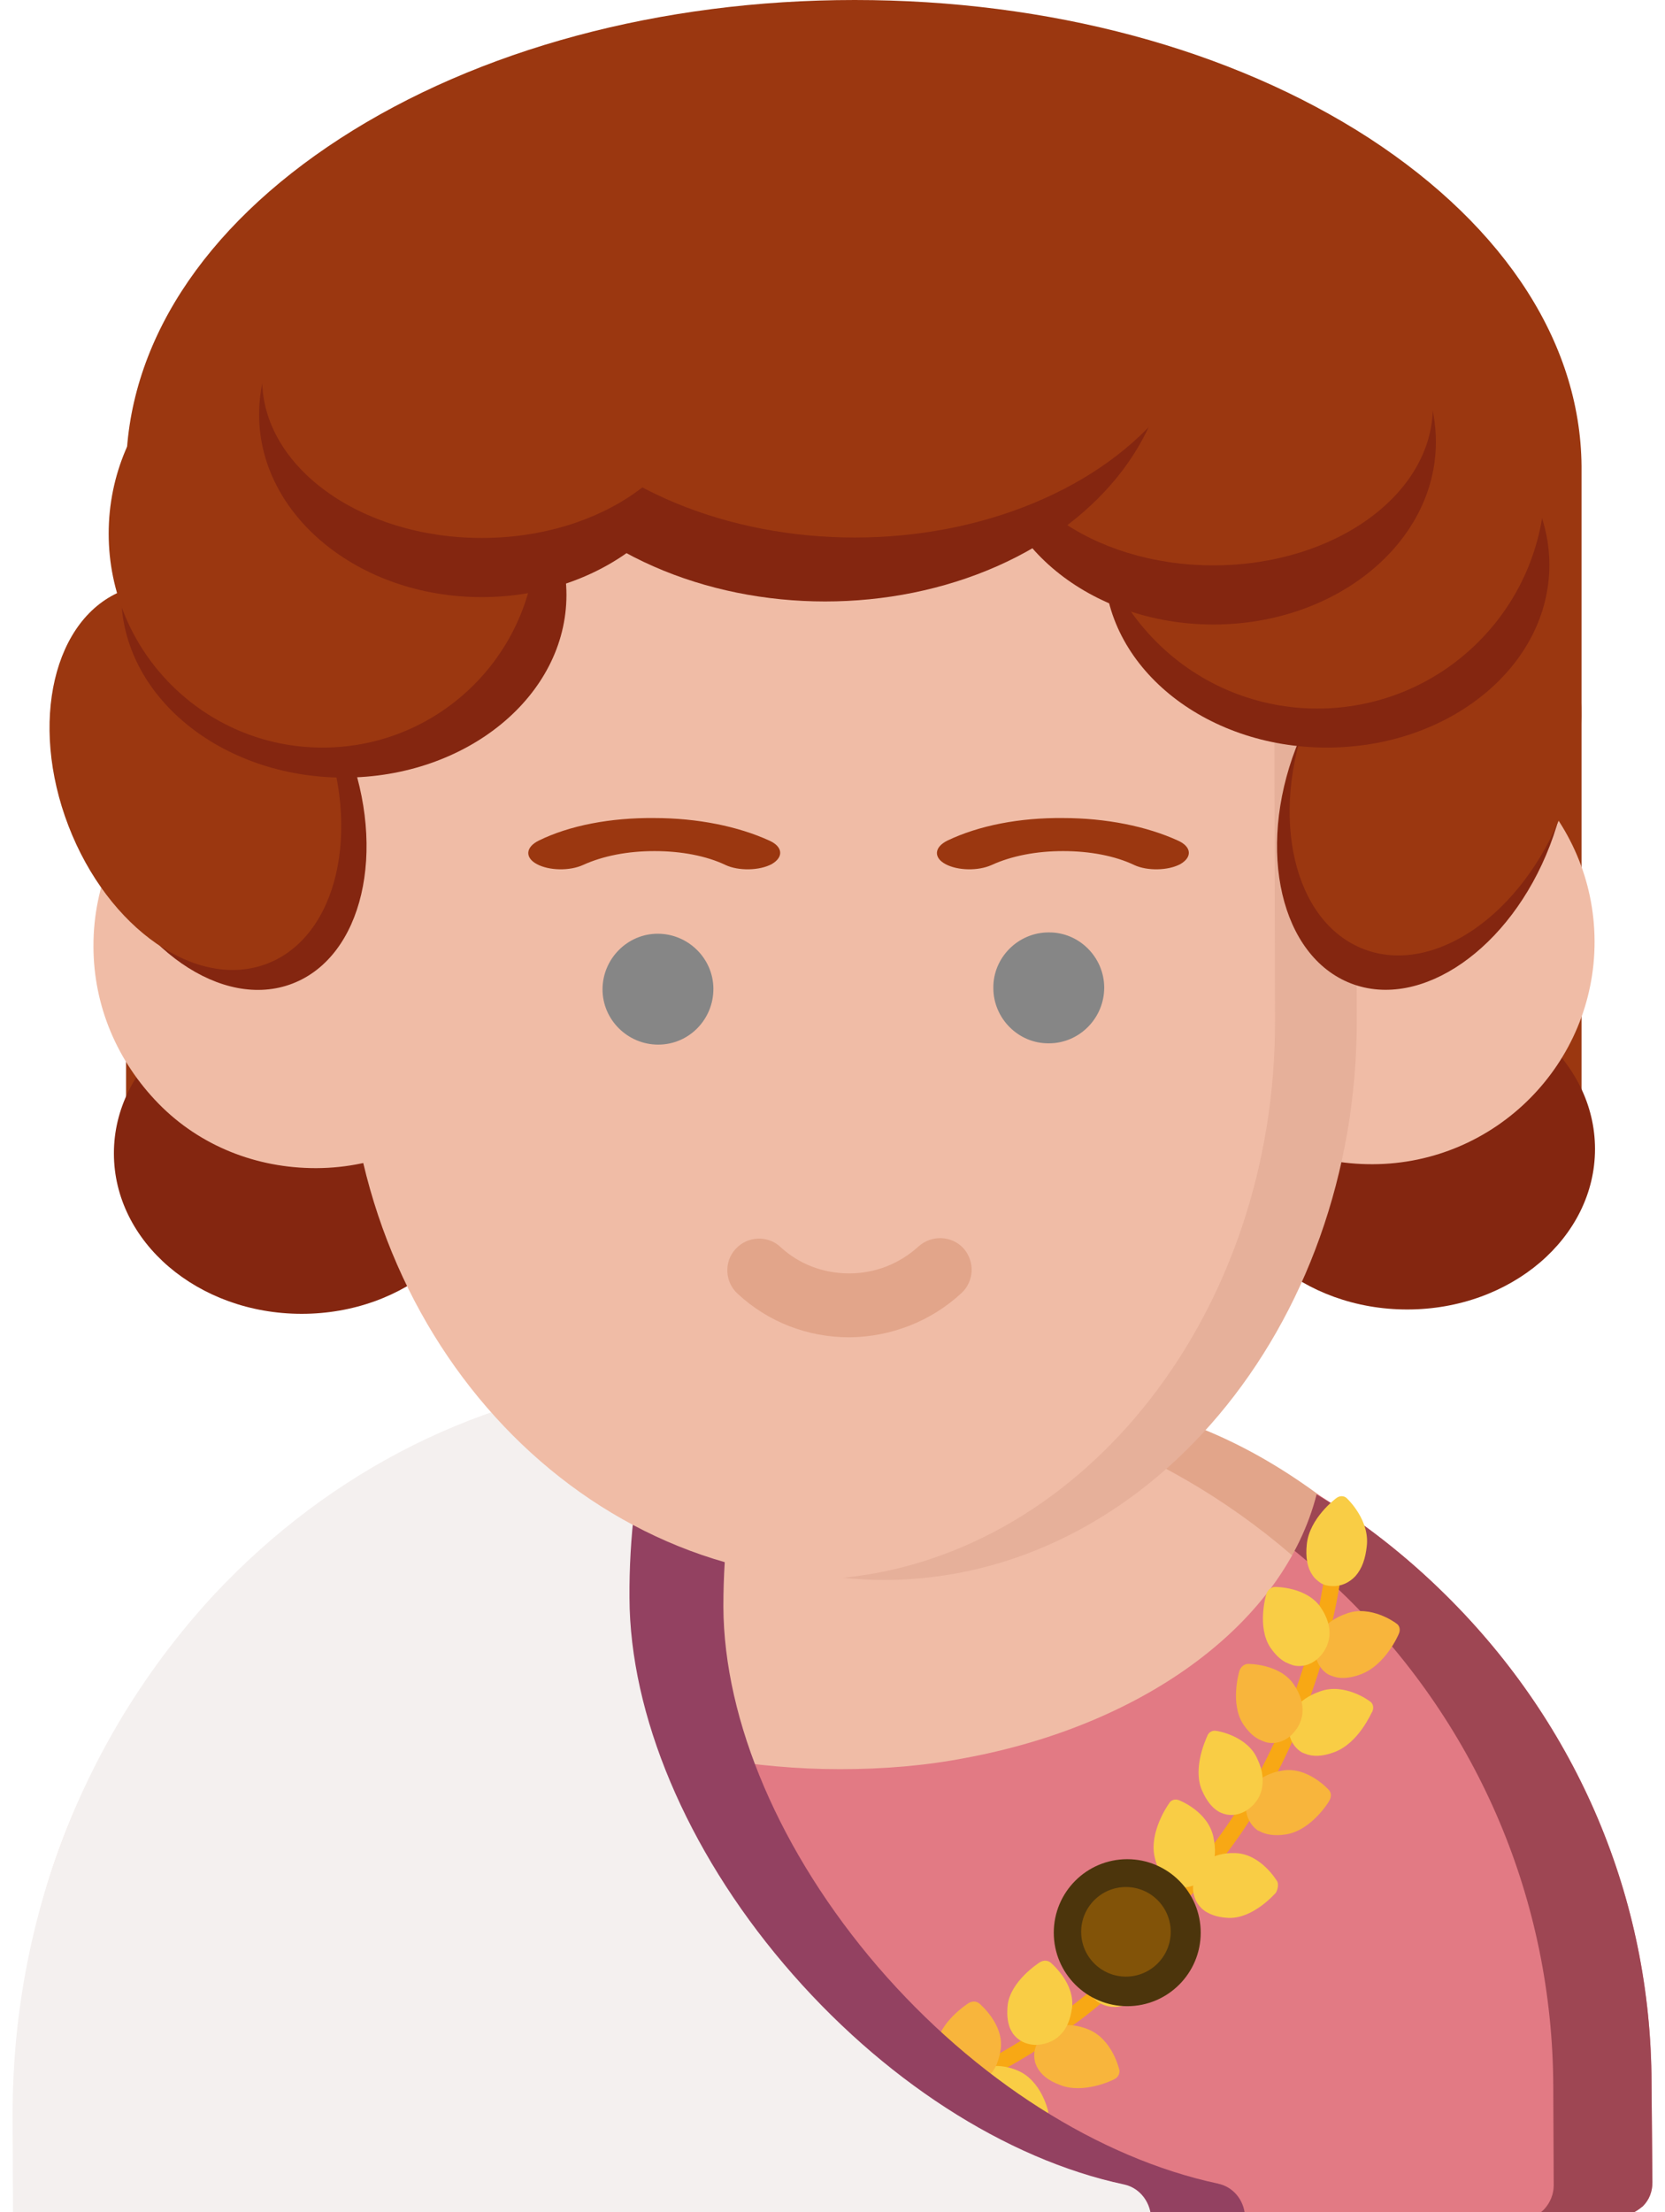<?xml version="1.0" encoding="utf-8"?>
<!-- Generator: Adobe Illustrator 23.1.0, SVG Export Plug-In . SVG Version: 6.00 Build 0)  -->
<svg version="1.1" id="Layer_1" xmlns="http://www.w3.org/2000/svg" xmlns:xlink="http://www.w3.org/1999/xlink" x="0px" y="0px"
	 viewBox="0 0 383 508.7" style="enable-background:new 0 0 383 508.7;" xml:space="preserve">
<style type="text/css">
	.st0{fill:#9B3710;}
	.st1{fill:#842610;}
	.st2{fill:#F0BCA6;}
	.st3{fill:#E2A58A;}
	.st4{fill:#E27A84;}
	.st5{clip-path:url(#SVGID_2_);fill:#9E4653;}
	.st6{fill:#F8A814;}
	.st7{fill:#F8B53C;}
	.st8{fill:#F9CD45;}
	.st9{fill:#934161;}
	.st10{fill:#F4F0EF;}
	.st11{fill:#E6B09A;}
	.st12{fill:#868686;}
	.st13{fill:#4C350C;}
	.st14{fill:#825308;}
	.st15{clip-path:url(#SVGID_4_);fill:#9E4653;}
	.st16{clip-path:url(#SVGID_6_);fill:#9E4653;}
</style>
<path class="st0" d="M-3735.4,1112.3c-28.6-18.6-66.5-28.7-106.7-28.7s-78,10.2-106.7,28.7c-28.6,18.6-44.4,43.1-44.4,69.1v139.8
	c0,2.4,3.1,4.4,6.8,4.4h288.3c3.8,0,6.8-2,6.8-4.4v-139.8C-3691.2,1155.4-3706.9,1130.9-3735.4,1112.3z"/>
<ellipse class="st1" cx="-3956.8" cy="1322.6" rx="38.9" ry="33.2"/>
<ellipse class="st1" cx="-3727.6" cy="1321.7" rx="38.9" ry="33.2"/>
<path class="st2" d="M-3953.8,1233.5c-0.1,0-0.1,0-0.2,0c-25.4,0.1-46.1,20.8-46,46.3c0,12.3,4.9,23.9,13.6,32.6
	s20.3,13.4,32.5,13.4h0.2c25.4-0.1,46.1-20.8,46-46.3S-3928.5,1233.5-3953.8,1233.5z"/>
<path class="st2" d="M-3671.7,1520.5c-0.1-39.6-15.8-76.9-44-104.9s-65.4-43.4-104.7-43.4c-0.2,0-0.3,0-0.5,0l-48.7,0.2
	c-39.6,0.1-76.9,15.8-104.9,44c-28.1,28.2-43.5,65.6-43.4,105.2l0.1,18.6c0,3.7,3.1,6.8,6.8,6.8h332.5c1.8,0,3.5-0.7,4.8-2
	s2-3,2-4.8L-3671.7,1520.5z"/>
<path class="st3" d="M-3671.7,1520.5c-0.1-39.6-15.8-76.9-44-104.9s-65.4-43.4-104.7-43.4c-0.2,0-0.3,0-0.5,0l-16.7,0.1
	c37.9,1,73.7,16.2,100.9,43.3c28.2,28.1,43.9,65.4,44,104.9l0.1,19.6c0,1.8-0.7,3.5-2,4.8s-3,2-4.8,2h20.9c1.8,0,3.5-0.7,4.8-2
	s2-3,2-4.8V1520.5z"/>
<g>
	<g>
		<path id="XMLID_2_" class="st4" d="M-3671.8,1523.3c-0.1-39.3-15.8-76.3-44-104.2c-8.4-8.3-17.7-15.5-27.5-21.5
			c-7,27.3-36.5,49.3-75,56.3c-8.6,1.6-17.6,2.4-26.9,2.4c-9.2,0-18.1-0.8-26.7-2.4c-38.3-7-67.9-28.8-75.1-55.9
			c-10,6.1-19.1,13.4-27.6,21.8c-28.1,28.1-43.5,65.2-43.4,104.5l0.1,21.3c0.1,2.4,1.4,4.6,3.3,5.9h337.3c1.3-0.3,2.4-1,3.4-1.9
			c1.4-1.4,2.1-3.2,2.1-5.1L-3671.8,1523.3z"/>
	</g>
	<g>
		<g>
			<g>
				<g>
					<g>
						<g>
							<defs>
								<path id="SVGID_1_" d="M-3671.8,1523.3c-0.1-39.3-15.8-76.3-44-104.2c-8.4-8.3-17.7-15.5-27.5-21.5
									c-7,27.3-36.5,49.3-75,56.3c-8.6,1.6-17.6,2.4-26.9,2.4c-9.2,0-18.1-0.8-26.7-2.4c-38.3-7-67.9-28.8-75.1-55.9
									c-10,6.1-19.1,13.4-27.6,21.8c-28.1,28.1-43.5,65.2-43.4,104.5l0.1,21.3c0.1,2.4,1.4,4.6,3.3,5.9h337.3
									c1.3-0.3,2.4-1,3.4-1.9c1.4-1.4,2.1-3.2,2.1-5.1L-3671.8,1523.3z"/>
							</defs>
							<clipPath id="SVGID_2_">
								<use xlink:href="#SVGID_1_"  style="overflow:visible;"/>
							</clipPath>
							<path class="st5" d="M-3670.8,1523.9c-0.1-39.3-15.8-76.3-44-104.2c-28.2-27.8-65.4-43.1-104.7-43.1c-0.2,0-0.3,0-0.5,0
								l-17.6,0.1c37.9,1,73.6,16.1,100.9,43c28.2,27.9,43.8,64.9,44,104.2l0.1,21.3c0,1.9-0.7,3.7-2.1,5.1
								c-0.9,0.9-2.1,1.6-3.4,1.9h22c1.3-0.3,2.4-1,3.4-1.9c1.4-1.4,2.1-3.2,2.1-5.1L-3670.8,1523.9z"/>
						</g>
					</g>
				</g>
			</g>
		</g>
	</g>
</g>
<g>
	<path class="st6" d="M-3872,1534.8c-0.1-0.3-0.1-0.5-0.1-0.7c0.1-1,1.1-1.7,2.1-1.6c10,0.5,20.5-0.7,30.9-3.6
		c8.4-2.4,16.8-5.7,25.1-10.1c14-7.5,22.8-15.3,22.9-15.4c0.8-0.7,2-0.7,2.7-0.1s0.6,1.8-0.1,2.4c-0.4,0.4-9.2,8.2-23.7,15.9
		c-8.5,4.5-17.3,8.1-25.9,10.5c-10.9,3-21.7,4.3-32.1,3.7C-3871.2,1535.9-3871.8,1535.5-3872,1534.8z"/>
	<path class="st7" d="M-3786.5,1522.5c0.8-0.4,1.2-1.2,1.1-2c-0.1-0.3-1.4-6.5-6.5-8.6c-2.4-1-4.7-1.2-6.6-0.7
		c-1.9,0.5-3.4,1.7-4.3,3.4c-0.8,1.5-0.9,3.1-0.5,4.5c0.1,0.2,0.2,0.4,0.3,0.6c0.8,1.6,2.4,3,4.9,3.9
		C-3793.1,1525.8-3786.8,1522.7-3786.5,1522.5z"/>
	<path class="st8" d="M-3798.1,1513.1c1.4-1.4,2.3-3.3,2.6-5.9c0.6-5.3-4.3-9.5-4.5-9.7c-0.6-0.5-1.5-0.5-2.4-0.1
		c-0.3,0.2-6.2,4-6.9,9.1c-0.2,1.8-0.1,3.3,0.4,4.6c0.2,0.5,0.5,1,0.7,1.4c1.1,1.4,2.7,2.4,4.7,2.4
		C-3801.4,1515.2-3799.5,1514.5-3798.1,1513.1z"/>
	<path class="st8" d="M-3801.7,1531.2c0.8-0.4,1.2-1.2,1.1-2c-0.1-0.3-1.4-6.5-6.5-8.6c-2.4-1-4.7-1.2-6.6-0.7
		c-1.9,0.5-3.4,1.7-4.3,3.4c-0.8,1.5-0.9,3.1-0.5,4.5c0.1,0.2,0.2,0.4,0.3,0.6c0.8,1.6,2.4,3,4.9,3.9
		C-3808.3,1534.5-3802,1531.4-3801.7,1531.2z"/>
	<path class="st7" d="M-3813.3,1521.9c1.4-1.4,2.3-3.3,2.6-5.9c0.6-5.3-4.3-9.5-4.5-9.7c-0.6-0.5-1.5-0.5-2.4-0.1
		c-0.3,0.2-6.2,4-6.9,9.1c-0.2,1.8-0.1,3.3,0.4,4.6c0.2,0.5,0.5,1,0.7,1.4c1.1,1.4,2.7,2.4,4.7,2.4
		C-3816.6,1523.9-3814.7,1523.3-3813.3,1521.9z"/>
	<path class="st7" d="M-3819.7,1537.9c0-0.3-0.2-6.8-4.7-9.6c-2.2-1.4-4.3-2-6.3-1.8s-3.7,1.2-4.9,2.7s-1.6,3.3-1.1,5.1
		c0,0.2,0.1,0.3,0.1,0.5c0.5,1.6,1.9,3.1,3.9,4.3c4.5,2.9,11.3,0.8,11.7,0.7C-3820.3,1539.5-3819.7,1538.7-3819.7,1537.9z"/>
	<g>
		<path class="st8" d="M-3830.6,1528.5c1.6-1.2,2.9-3,3.7-5.4c1.6-5.2-2.4-10.1-2.5-10.4c-0.5-0.6-1.4-0.8-2.3-0.5
			c-0.3,0.1-6.8,2.9-8.4,8.1c-0.7,2.3-0.8,4.3-0.2,5.8c0.1,0.1,0.1,0.3,0.2,0.4c0.7,1.6,2.2,2.7,4.2,3.2
			C-3834.1,1530-3832.2,1529.6-3830.6,1528.5z"/>
		<path class="st8" d="M-3840.8,1545.3c0.1-0.3,1.2-6.8-2.7-10.3c-1.8-1.7-3.8-2.7-5.8-2.8c-1.9-0.2-3.8,0.5-5.3,1.9
			c-1.4,1.4-2.3,3.1-2.1,4.9c0,0.5,0.2,1.1,0.4,1.6c0.5,1.3,1.4,2.5,2.6,3.7c3.9,3.6,10.9,2.6,11.1,2.6
			C-3841.7,1546.8-3841,1546.1-3840.8,1545.3z"/>
		<path class="st8" d="M-3849.6,1534.1c1.8-0.9,3.3-2.4,4.6-4.8c2.6-4.8-0.4-10.5-0.5-10.8c-0.4-0.7-1.3-1.1-2.1-0.8
			c-0.3,0.1-7.2,1.7-9.8,6.6c-1.3,2.4-1.6,4.4-1.3,6.2c0.1,0.2,0.1,0.5,0.2,0.6c0.5,1.4,1.6,2.5,3.3,3.2
			C-3853.3,1535-3851.4,1534.9-3849.6,1534.1z"/>
		<path class="st8" d="M-3779.4,1504c4.2-3.8,3.5-10.2,3.5-10.5c-0.1-0.8-0.7-1.4-1.6-1.4c-0.3,0-7.2-0.5-11.4,3.3
			c-2,1.8-3.2,3.7-3.4,5.5c-0.2,0.9-0.1,1.8,0.3,2.6c0.3,0.8,0.8,1.5,1.4,2.2c1.4,1.3,3.3,1.8,5.2,1.5
			C-3783.4,1506.9-3781.4,1505.8-3779.4,1504z"/>
	</g>
</g>
<path class="st9" d="M-3887.6,1377.6c1.4,1.8,1.8,4.3,1.3,6.4c-3.1,12.1-4.6,24.6-4.5,37.1c0.1,24.5,12.1,52.3,33,76.4
	c20.8,24,47.3,40.7,72.7,46.1c3.4,0.7,5.8,3.9,5.8,7.4h21.8c0-3.3-2.1-6.2-5.1-7.2c-0.2-0.1-0.5-0.1-0.6-0.2
	c-25.3-5.3-51.9-22-72.7-46.1s-32.9-52-33-76.4c0-12.6,1.5-25.1,4.5-37.1c0.5-2.3,0.1-4.6-1.3-6.4c-1.4-1.8-3.4-2.9-5.6-2.9h-3.3
	c-3.6,0-7.2,0.2-10.7,0.5c-0.2,0-0.3,0-0.5,0c-0.5,0-1,0.1-1.4,0.1c-0.9,0.1-1.7,0.2-2.6,0.3
	C-3889.1,1376-3888.3,1376.8-3887.6,1377.6z"/>
<path class="st10" d="M-3785.3,1542.1c-25.4-5.3-51.9-22-72.7-46.1s-32.9-52-33-76.4c-0.1-12.5,1.4-25,4.5-37.1
	c0.5-2.2,0.1-4.6-1.3-6.4c-0.6-0.8-1.4-1.5-2.4-2c0.9-0.1,1.7-0.2,2.6-0.3c-34.8,3.2-67.1,18.9-92.2,45.1
	c-27.9,29.4-43.3,68.1-43.1,109.3l0.1,21.5h243.1C-3779.4,1546-3781.9,1542.8-3785.3,1542.1z"/>
<path class="st2" d="M-3734.8,1232.7c-0.1,0-0.1,0-0.2,0c-25.4,0.1-46.1,20.8-46,46.3c0,12.3,4.9,23.9,13.6,32.6
	s20.3,13.4,32.5,13.4h0.2c25.4-0.1,46.1-20.8,46-46.3C-3688.8,1253.3-3709.5,1232.7-3734.8,1232.7z"/>
<path class="st2" d="M-3738.4,1215.9c-0.1-22.5-16.7-40.7-36.9-40.7h-135.4c-9.9,0-19.2,4.3-26.2,12c-7,7.8-10.8,18-10.8,29
	l0.2,79.5c0.2,63.7,47.1,115.4,104.7,115.4h0.4c57.7-0.2,104.5-52.2,104.3-116.1L-3738.4,1215.9z"/>
<path class="st11" d="M-3738.3,1215.9c-0.1-22.5-15.6-40.7-34.6-40.7h-16.9c19,0,34.6,18.3,34.6,40.7l0.2,79
	c0.2,60.6-39.4,110.5-89.6,115.7c2.8,0.3,5.6,0.5,8.4,0.5h0.3c54-0.2,97.9-52.2,97.8-116.1L-3738.3,1215.9z"/>
<ellipse transform="matrix(0.933 -0.359 0.359 0.933 -713.817 -1344.028)" class="st1" cx="-3973.9" cy="1249" rx="28.2" ry="41.5"/>
<ellipse transform="matrix(0.933 -0.359 0.359 0.933 -712.69 -1346.169)" class="st0" cx="-3979.1" cy="1244.9" rx="28.2" ry="41.5"/>
<path class="st3" d="M-3843.1,1364.2c-8.9,0-17.4-3.3-23.9-9.3c-2.8-2.5-3-6.9-0.5-9.6c2.5-2.8,6.9-3,9.6-0.5
	c4,3.7,9.2,5.7,14.7,5.7h0.1c5.5,0,10.7-2.1,14.8-5.8c2.8-2.5,7.1-2.4,9.6,0.4s2.4,7.1-0.4,9.6
	C-3825.6,1360.7-3834.1,1364.1-3843.1,1364.2C-3843,1364.2-3843,1364.2-3843.1,1364.2z"/>
<path class="st0" d="M-3883.7,1253.1c8.9,0,17.4,1.6,23.9,4.6c2.8,1.3,3,3.4,0.5,4.8s-6.9,1.4-9.6,0.2c-4-1.8-9.2-2.9-14.7-2.9h-0.1
	c-5.5,0-10.7,1-14.8,2.9c-2.8,1.3-7.1,1.2-9.6-0.2s-2.4-3.5,0.4-4.8C-3901.2,1254.7-3892.7,1253-3883.7,1253.1
	C-3883.8,1253.1-3883.7,1253.1-3883.7,1253.1z"/>
<ellipse class="st1" cx="-3948" cy="1206.8" rx="46.2" ry="37.8"/>
<path class="st0" d="M-3798.9,1253.1c8.9,0,17.4,1.6,23.9,4.6c2.8,1.3,3,3.4,0.5,4.8s-6.9,1.4-9.6,0.2c-4-1.8-9.2-2.9-14.7-2.9h-0.1
	c-5.5,0-10.7,1-14.8,2.9c-2.8,1.3-7.1,1.2-9.6-0.2c-2.5-1.4-2.4-3.5,0.4-4.8C-3816.4,1254.7-3807.9,1253-3798.9,1253.1
	L-3798.9,1253.1z"/>
<path class="st12" d="M-3871.4,1288.6c0-6.3-5.2-11.4-11.5-11.4s-11.4,5.2-11.4,11.5s5.2,11.4,11.5,11.4
	S-3871.4,1294.9-3871.4,1288.6z"/>
<path class="st12" d="M-3790.4,1288.3c0-6.3-5.2-11.5-11.5-11.4c-6.3,0-11.5,5.2-11.4,11.5c0,6.3,5.2,11.5,11.5,11.4
	C-3795.6,1299.8-3790.4,1294.7-3790.4,1288.3z"/>
<ellipse transform="matrix(0.359 -0.933 0.933 0.359 -3552.295 -2675.328)" class="st1" cx="-3724.3" cy="1249.1" rx="41.5" ry="28.2"/>
<ellipse transform="matrix(0.359 -0.933 0.933 0.359 -3544.035 -2677.444)" class="st0" cx="-3721.7" cy="1242" rx="41.5" ry="28.2"/>
<ellipse class="st1" cx="-3744.2" cy="1200.7" rx="46.2" ry="37.8"/>
<ellipse class="st0" cx="-3746.1" cy="1183.2" rx="47.3" ry="47.3"/>
<ellipse class="st1" cx="-3767.8" cy="1175.1" rx="46.2" ry="37.8"/>
<ellipse class="st0" cx="-3767.8" cy="1167.9" rx="45.4" ry="32.9"/>
<ellipse class="st0" cx="-3952.5" cy="1194.2" rx="44.4" ry="44.4"/>
<ellipse class="st1" cx="-3919.5" cy="1169.4" rx="46.2" ry="37.8"/>
<ellipse class="st1" cx="-3848.2" cy="1153.9" rx="71.3" ry="54.3"/>
<ellipse class="st0" cx="-3842.1" cy="1141.5" rx="74.3" ry="53.6"/>
<ellipse class="st0" cx="-3919.5" cy="1162.2" rx="45.4" ry="32.9"/>
<g>
	<path class="st6" d="M-3782.2,1492.7c-0.2-0.1-0.4-0.3-0.5-0.5c-0.5-0.8-0.3-2,0.5-2.6c7.9-6.2,14.9-13.9,20.9-22.9
		c4.8-7.2,9-15.3,12.3-24.1c5.7-14.8,7.2-26.5,7.2-26.6c0.1-1,1-1.8,2-1.8s1.6,0.9,1.5,2c-0.1,0.5-1.5,12.2-7.4,27.6
		c-3.4,9.1-7.8,17.4-12.7,24.9c-6.2,9.4-13.6,17.5-21.8,23.9C-3780.8,1493-3781.5,1493-3782.2,1492.7z"/>
	<path class="st7" d="M-3725.7,1427.4c0.4-0.8,0.1-1.7-0.5-2.2c-0.2-0.2-5.4-4-10.6-2.2c-2.4,0.8-4.3,2.2-5.4,3.8s-1.5,3.5-1.1,5.4
		c0.4,1.6,1.4,3,2.6,3.7c0.2,0.1,0.4,0.2,0.6,0.3c1.7,0.7,3.8,0.6,6.3-0.3C-3728.6,1434.2-3725.8,1427.7-3725.7,1427.4z"/>
	<path class="st8" d="M-3740.5,1427.9c0.2-2-0.5-4.1-1.9-6.2c-3-4.3-9.5-4.3-9.8-4.3c-0.8,0-1.5,0.6-1.8,1.4
		c-0.1,0.3-2.1,7.1,0.8,11.4c1,1.4,2.1,2.5,3.3,3.2c0.5,0.3,1,0.5,1.5,0.6c1.7,0.5,3.6,0,5.2-1.3
		C-3741.7,1431.5-3740.7,1429.8-3740.5,1427.9z"/>
	<path class="st8" d="M-3731.4,1443.9c0.4-0.8,0.1-1.7-0.5-2.2c-0.2-0.2-5.4-4-10.6-2.2c-2.4,0.8-4.3,2.2-5.4,3.8s-1.5,3.5-1.1,5.4
		c0.4,1.6,1.4,3,2.6,3.7c0.2,0.1,0.4,0.2,0.6,0.3c1.7,0.7,3.8,0.6,6.3-0.3C-3734.3,1450.7-3731.5,1444.2-3731.4,1443.9z"/>
	<path class="st7" d="M-3746.3,1444.4c0.2-2-0.5-4.1-1.9-6.2c-3-4.3-9.5-4.3-9.8-4.3c-0.8,0-1.5,0.6-1.8,1.4
		c-0.1,0.3-2.1,7.1,0.8,11.4c1,1.4,2.1,2.5,3.3,3.2c0.5,0.3,1,0.5,1.5,0.6c1.7,0.5,3.6,0,5.2-1.3
		C-3747.5,1448-3746.5,1446.4-3746.3,1444.4z"/>
	<path class="st7" d="M-3740.6,1460.8c-0.2-0.2-4.5-5-9.9-4.2c-2.5,0.4-4.5,1.4-6,2.8c-1.4,1.4-2.1,3.3-2,5.3s1,3.6,2.4,4.6
		c0.1,0.1,0.3,0.2,0.4,0.2c1.4,0.8,3.4,1.1,5.8,0.7c5.3-0.8,9.1-6.9,9.2-7.1C-3740.1,1462.3-3740.1,1461.4-3740.6,1460.8z"/>
	<g>
		<path class="st8" d="M-3755,1460.8c0.5-2,0.3-4.2-0.8-6.5c-2.1-5-8.5-6.2-8.8-6.2c-0.8-0.2-1.6,0.3-2,1.1
			c-0.1,0.3-3.3,6.7-1.1,11.6c0.9,2.2,2.2,3.7,3.6,4.5c0.1,0.1,0.3,0.1,0.4,0.2c1.6,0.7,3.4,0.6,5.2-0.3
			C-3756.7,1464.2-3755.5,1462.7-3755,1460.8z"/>
		<path class="st8" d="M-3751.7,1480.3c-0.2-0.3-3.5-5.9-8.9-6.1c-2.5-0.1-4.6,0.5-6.2,1.6c-1.5,1.2-2.5,2.9-2.8,4.9
			s0.4,3.8,1.6,5.1c0.4,0.4,0.8,0.7,1.4,1c1.2,0.6,2.6,1,4.4,1.1c5.3,0.2,10-5.2,10.1-5.3
			C-3751.5,1481.9-3751.4,1480.9-3751.7,1480.3z"/>
		<path class="st8" d="M-3765.7,1477.4c0.8-1.8,0.9-4.1,0.4-6.7c-1.2-5.3-7.2-7.7-7.4-7.8c-0.7-0.3-1.6,0-2.1,0.7
			c-0.2,0.3-4.3,6.1-3.1,11.4c0.5,2.5,1.6,4.4,3.1,5.5c0.2,0.1,0.4,0.3,0.5,0.4c1.4,0.7,2.9,0.8,4.5,0.3
			C-3767.9,1480.6-3766.5,1479.3-3765.7,1477.4z"/>
		<path class="st8" d="M-3732.5,1408.7c0.6-5.6-4.1-10-4.3-10.2c-0.5-0.5-1.4-0.5-2.2-0.1c-0.3,0.2-5.9,4.3-6.4,10
			c-0.3,2.7,0.1,4.9,1.1,6.4c0.5,0.8,1.2,1.4,1.9,1.8c0.7,0.5,1.6,0.6,2.5,0.6c1.9,0.1,3.6-0.7,4.9-2.2
			C-3733.6,1413.5-3732.8,1411.4-3732.5,1408.7z"/>
	</g>
</g>
<circle class="st13" cx="-3783.7" cy="1491.2" r="15.7"/>
<circle class="st14" cx="-3784" cy="1491" r="9.6"/>
<path class="st0" d="M-3735.4,1112.3c-28.6-18.6-66.5-28.7-106.7-28.7s-78,10.2-106.7,28.7c-28.6,18.6-44.4,43.1-44.4,69.1v139.8
	c0,2.4,3.1,4.4,6.8,4.4h288.3c3.8,0,6.8-2,6.8-4.4v-139.8C-3691.2,1155.4-3706.9,1130.9-3735.4,1112.3z"/>
<ellipse class="st1" cx="-3956.8" cy="1322.6" rx="38.9" ry="33.2"/>
<ellipse class="st1" cx="-3727.6" cy="1321.7" rx="38.9" ry="33.2"/>
<path class="st2" d="M-3953.8,1233.5c-0.1,0-0.1,0-0.2,0c-25.4,0.1-46.1,20.8-46,46.3c0,12.3,4.9,23.9,13.6,32.6
	s20.3,13.4,32.5,13.4h0.2c25.4-0.1,46.1-20.8,46-46.3S-3928.5,1233.5-3953.8,1233.5z"/>
<path class="st2" d="M-3671.7,1520.5c-0.1-39.6-15.8-76.9-44-104.9s-65.4-43.4-104.7-43.4c-0.2,0-0.3,0-0.5,0l-48.7,0.2
	c-39.6,0.1-76.9,15.8-104.9,44c-28.1,28.2-43.5,65.6-43.4,105.2l0.1,18.6c0,3.7,3.1,6.8,6.8,6.8h332.5c1.8,0,3.5-0.7,4.8-2
	s2-3,2-4.8L-3671.7,1520.5z"/>
<path class="st3" d="M-3671.7,1520.5c-0.1-39.6-15.8-76.9-44-104.9s-65.4-43.4-104.7-43.4c-0.2,0-0.3,0-0.5,0l-16.7,0.1
	c37.9,1,73.7,16.2,100.9,43.3c28.2,28.1,43.9,65.4,44,104.9l0.1,19.6c0,1.8-0.7,3.5-2,4.8s-3,2-4.8,2h20.9c1.8,0,3.5-0.7,4.8-2
	s2-3,2-4.8V1520.5z"/>
<g>
	<g>
		<path id="XMLID_1_" class="st4" d="M-3671.8,1523.3c-0.1-39.3-15.8-76.3-44-104.2c-8.4-8.3-17.7-15.5-27.5-21.5
			c-7,27.3-36.5,49.3-75,56.3c-8.6,1.6-17.6,2.4-26.9,2.4c-9.2,0-18.1-0.8-26.7-2.4c-38.3-7-67.9-28.8-75.1-55.9
			c-10,6.1-19.1,13.4-27.6,21.8c-28.1,28.1-43.5,65.2-43.4,104.5l0.1,21.3c0.1,2.4,1.4,4.6,3.3,5.9h337.3c1.3-0.3,2.4-1,3.4-1.9
			c1.4-1.4,2.1-3.2,2.1-5.1L-3671.8,1523.3z"/>
	</g>
	<g>
		<g>
			<g>
				<g>
					<g>
						<g>
							<defs>
								<path id="SVGID_3_" d="M-3671.8,1523.3c-0.1-39.3-15.8-76.3-44-104.2c-8.4-8.3-17.7-15.5-27.5-21.5
									c-7,27.3-36.5,49.3-75,56.3c-8.6,1.6-17.6,2.4-26.9,2.4c-9.2,0-18.1-0.8-26.7-2.4c-38.3-7-67.9-28.8-75.1-55.9
									c-10,6.1-19.1,13.4-27.6,21.8c-28.1,28.1-43.5,65.2-43.4,104.5l0.1,21.3c0.1,2.4,1.4,4.6,3.3,5.9h337.3
									c1.3-0.3,2.4-1,3.4-1.9c1.4-1.4,2.1-3.2,2.1-5.1L-3671.8,1523.3z"/>
							</defs>
							<clipPath id="SVGID_4_">
								<use xlink:href="#SVGID_3_"  style="overflow:visible;"/>
							</clipPath>
							<path class="st15" d="M-3670.8,1523.9c-0.1-39.3-15.8-76.3-44-104.2c-28.2-27.8-65.4-43.1-104.7-43.1c-0.2,0-0.3,0-0.5,0
								l-17.6,0.1c37.9,1,73.6,16.1,100.9,43c28.2,27.9,43.8,64.9,44,104.2l0.1,21.3c0,1.9-0.7,3.7-2.1,5.1
								c-0.9,0.9-2.1,1.6-3.4,1.9h22c1.3-0.3,2.4-1,3.4-1.9c1.4-1.4,2.1-3.2,2.1-5.1L-3670.8,1523.9z"/>
						</g>
					</g>
				</g>
			</g>
		</g>
	</g>
</g>
<g>
	<path class="st6" d="M-3872,1534.8c-0.1-0.3-0.1-0.5-0.1-0.7c0.1-1,1.1-1.7,2.1-1.6c10,0.5,20.5-0.7,30.9-3.6
		c8.4-2.4,16.8-5.7,25.1-10.1c14-7.5,22.8-15.3,22.9-15.4c0.8-0.7,2-0.7,2.7-0.1s0.6,1.8-0.1,2.4c-0.4,0.4-9.2,8.2-23.7,15.9
		c-8.5,4.5-17.3,8.1-25.9,10.5c-10.9,3-21.7,4.3-32.1,3.7C-3871.2,1535.9-3871.8,1535.5-3872,1534.8z"/>
	<path class="st7" d="M-3786.5,1522.5c0.8-0.4,1.2-1.2,1.1-2c-0.1-0.3-1.4-6.5-6.5-8.6c-2.4-1-4.7-1.2-6.6-0.7
		c-1.9,0.5-3.4,1.7-4.3,3.4c-0.8,1.5-0.9,3.1-0.5,4.5c0.1,0.2,0.2,0.4,0.3,0.6c0.8,1.6,2.4,3,4.9,3.9
		C-3793.1,1525.8-3786.8,1522.7-3786.5,1522.5z"/>
	<path class="st8" d="M-3798.1,1513.1c1.4-1.4,2.3-3.3,2.6-5.9c0.6-5.3-4.3-9.5-4.5-9.7c-0.6-0.5-1.5-0.5-2.4-0.1
		c-0.3,0.2-6.2,4-6.9,9.1c-0.2,1.8-0.1,3.3,0.4,4.6c0.2,0.5,0.5,1,0.7,1.4c1.1,1.4,2.7,2.4,4.7,2.4
		C-3801.4,1515.2-3799.5,1514.5-3798.1,1513.1z"/>
	<path class="st8" d="M-3801.7,1531.2c0.8-0.4,1.2-1.2,1.1-2c-0.1-0.3-1.4-6.5-6.5-8.6c-2.4-1-4.7-1.2-6.6-0.7
		c-1.9,0.5-3.4,1.7-4.3,3.4c-0.8,1.5-0.9,3.1-0.5,4.5c0.1,0.2,0.2,0.4,0.3,0.6c0.8,1.6,2.4,3,4.9,3.9
		C-3808.3,1534.5-3802,1531.4-3801.7,1531.2z"/>
	<path class="st7" d="M-3813.3,1521.9c1.4-1.4,2.3-3.3,2.6-5.9c0.6-5.3-4.3-9.5-4.5-9.7c-0.6-0.5-1.5-0.5-2.4-0.1
		c-0.3,0.2-6.2,4-6.9,9.1c-0.2,1.8-0.1,3.3,0.4,4.6c0.2,0.5,0.5,1,0.7,1.4c1.1,1.4,2.7,2.4,4.7,2.4
		C-3816.6,1523.9-3814.7,1523.3-3813.3,1521.9z"/>
	<path class="st7" d="M-3819.7,1537.9c0-0.3-0.2-6.8-4.7-9.6c-2.2-1.4-4.3-2-6.3-1.8s-3.7,1.2-4.9,2.7s-1.6,3.3-1.1,5.1
		c0,0.2,0.1,0.3,0.1,0.5c0.5,1.6,1.9,3.1,3.9,4.3c4.5,2.9,11.3,0.8,11.7,0.7C-3820.3,1539.5-3819.7,1538.7-3819.7,1537.9z"/>
	<g>
		<path class="st8" d="M-3830.6,1528.5c1.6-1.2,2.9-3,3.7-5.4c1.6-5.2-2.4-10.1-2.5-10.4c-0.5-0.6-1.4-0.8-2.3-0.5
			c-0.3,0.1-6.8,2.9-8.4,8.1c-0.7,2.3-0.8,4.3-0.2,5.8c0.1,0.1,0.1,0.3,0.2,0.4c0.7,1.6,2.2,2.7,4.2,3.2
			C-3834.1,1530-3832.2,1529.6-3830.6,1528.5z"/>
		<path class="st8" d="M-3840.8,1545.3c0.1-0.3,1.2-6.8-2.7-10.3c-1.8-1.7-3.8-2.7-5.8-2.8c-1.9-0.2-3.8,0.5-5.3,1.9
			c-1.4,1.4-2.3,3.1-2.1,4.9c0,0.5,0.2,1.1,0.4,1.6c0.5,1.3,1.4,2.5,2.6,3.7c3.9,3.6,10.9,2.6,11.1,2.6
			C-3841.7,1546.8-3841,1546.1-3840.8,1545.3z"/>
		<path class="st8" d="M-3849.6,1534.1c1.8-0.9,3.3-2.4,4.6-4.8c2.6-4.8-0.4-10.5-0.5-10.8c-0.4-0.7-1.3-1.1-2.1-0.8
			c-0.3,0.1-7.2,1.7-9.8,6.6c-1.3,2.4-1.6,4.4-1.3,6.2c0.1,0.2,0.1,0.5,0.2,0.6c0.5,1.4,1.6,2.5,3.3,3.2
			C-3853.3,1535-3851.4,1534.9-3849.6,1534.1z"/>
		<path class="st8" d="M-3779.4,1504c4.2-3.8,3.5-10.2,3.5-10.5c-0.1-0.8-0.7-1.4-1.6-1.4c-0.3,0-7.2-0.5-11.4,3.3
			c-2,1.8-3.2,3.7-3.4,5.5c-0.2,0.9-0.1,1.8,0.3,2.6c0.3,0.8,0.8,1.5,1.4,2.2c1.4,1.3,3.3,1.8,5.2,1.5
			C-3783.4,1506.9-3781.4,1505.8-3779.4,1504z"/>
	</g>
</g>
<path class="st9" d="M-3887.6,1377.6c1.4,1.8,1.8,4.3,1.3,6.4c-3.1,12.1-4.6,24.6-4.5,37.1c0.1,24.5,12.1,52.3,33,76.4
	c20.8,24,47.3,40.7,72.7,46.1c3.4,0.7,5.8,3.9,5.8,7.4h21.8c0-3.3-2.1-6.2-5.1-7.2c-0.2-0.1-0.5-0.1-0.6-0.2
	c-25.3-5.3-51.9-22-72.7-46.1s-32.9-52-33-76.4c0-12.6,1.5-25.1,4.5-37.1c0.5-2.3,0.1-4.6-1.3-6.4c-1.4-1.8-3.4-2.9-5.6-2.9h-3.3
	c-3.6,0-7.2,0.2-10.7,0.5c-0.2,0-0.3,0-0.5,0c-0.5,0-1,0.1-1.4,0.1c-0.9,0.1-1.7,0.2-2.6,0.3
	C-3889.1,1376-3888.3,1376.8-3887.6,1377.6z"/>
<path class="st10" d="M-3785.3,1542.1c-25.4-5.3-51.9-22-72.7-46.1s-32.9-52-33-76.4c-0.1-12.5,1.4-25,4.5-37.1
	c0.5-2.2,0.1-4.6-1.3-6.4c-0.6-0.8-1.4-1.5-2.4-2c0.9-0.1,1.7-0.2,2.6-0.3c-34.8,3.2-67.1,18.9-92.2,45.1
	c-27.9,29.4-43.3,68.1-43.1,109.3l0.1,21.5h243.1C-3779.4,1546-3781.9,1542.8-3785.3,1542.1z"/>
<path class="st2" d="M-3734.8,1232.7c-0.1,0-0.1,0-0.2,0c-25.4,0.1-46.1,20.8-46,46.3c0,12.3,4.9,23.9,13.6,32.6
	s20.3,13.4,32.5,13.4h0.2c25.4-0.1,46.1-20.8,46-46.3C-3688.8,1253.3-3709.5,1232.7-3734.8,1232.7z"/>
<path class="st2" d="M-3738.4,1215.9c-0.1-22.5-16.7-40.7-36.9-40.7h-135.4c-9.9,0-19.2,4.3-26.2,12c-7,7.8-10.8,18-10.8,29
	l0.2,79.5c0.2,63.7,47.1,115.4,104.7,115.4h0.4c57.7-0.2,104.5-52.2,104.3-116.1L-3738.4,1215.9z"/>
<path class="st11" d="M-3738.3,1215.9c-0.1-22.5-15.6-40.7-34.6-40.7h-16.9c19,0,34.6,18.3,34.6,40.7l0.2,79
	c0.2,60.6-39.4,110.5-89.6,115.7c2.8,0.3,5.6,0.5,8.4,0.5h0.3c54-0.2,97.9-52.2,97.8-116.1L-3738.3,1215.9z"/>
<ellipse transform="matrix(0.933 -0.359 0.359 0.933 -713.817 -1344.028)" class="st1" cx="-3973.9" cy="1249" rx="28.2" ry="41.5"/>
<ellipse transform="matrix(0.933 -0.359 0.359 0.933 -712.69 -1346.169)" class="st0" cx="-3979.1" cy="1244.9" rx="28.2" ry="41.5"/>
<path class="st3" d="M-3843.1,1364.2c-8.9,0-17.4-3.3-23.9-9.3c-2.8-2.5-3-6.9-0.5-9.6c2.5-2.8,6.9-3,9.6-0.5
	c4,3.7,9.2,5.7,14.7,5.7h0.1c5.5,0,10.7-2.1,14.8-5.8c2.8-2.5,7.1-2.4,9.6,0.4s2.4,7.1-0.4,9.6
	C-3825.6,1360.7-3834.1,1364.1-3843.1,1364.2C-3843,1364.2-3843,1364.2-3843.1,1364.2z"/>
<path class="st0" d="M-3883.7,1253.1c8.9,0,17.4,1.6,23.9,4.6c2.8,1.3,3,3.4,0.5,4.8s-6.9,1.4-9.6,0.2c-4-1.8-9.2-2.9-14.7-2.9h-0.1
	c-5.5,0-10.7,1-14.8,2.9c-2.8,1.3-7.1,1.2-9.6-0.2s-2.4-3.5,0.4-4.8C-3901.2,1254.7-3892.7,1253-3883.7,1253.1
	C-3883.8,1253.1-3883.7,1253.1-3883.7,1253.1z"/>
<ellipse class="st1" cx="-3948" cy="1206.8" rx="46.2" ry="37.8"/>
<path class="st0" d="M-3798.9,1253.1c8.9,0,17.4,1.6,23.9,4.6c2.8,1.3,3,3.4,0.5,4.8s-6.9,1.4-9.6,0.2c-4-1.8-9.2-2.9-14.7-2.9h-0.1
	c-5.5,0-10.7,1-14.8,2.9c-2.8,1.3-7.1,1.2-9.6-0.2c-2.5-1.4-2.4-3.5,0.4-4.8C-3816.4,1254.7-3807.9,1253-3798.9,1253.1
	L-3798.9,1253.1z"/>
<path class="st12" d="M-3871.4,1288.6c0-6.3-5.2-11.4-11.5-11.4s-11.4,5.2-11.4,11.5s5.2,11.4,11.5,11.4
	S-3871.4,1294.9-3871.4,1288.6z"/>
<path class="st12" d="M-3790.4,1288.3c0-6.3-5.2-11.5-11.5-11.4c-6.3,0-11.5,5.2-11.4,11.5c0,6.3,5.2,11.5,11.5,11.4
	C-3795.6,1299.8-3790.4,1294.7-3790.4,1288.3z"/>
<ellipse transform="matrix(0.359 -0.933 0.933 0.359 -3552.295 -2675.328)" class="st1" cx="-3724.3" cy="1249.1" rx="41.5" ry="28.2"/>
<ellipse transform="matrix(0.359 -0.933 0.933 0.359 -3544.035 -2677.444)" class="st0" cx="-3721.7" cy="1242" rx="41.5" ry="28.2"/>
<ellipse class="st1" cx="-3744.2" cy="1200.7" rx="46.2" ry="37.8"/>
<ellipse class="st0" cx="-3746.1" cy="1183.2" rx="47.3" ry="47.3"/>
<ellipse class="st1" cx="-3767.8" cy="1175.1" rx="46.2" ry="37.8"/>
<ellipse class="st0" cx="-3767.8" cy="1167.9" rx="45.4" ry="32.9"/>
<ellipse class="st0" cx="-3952.5" cy="1194.2" rx="44.4" ry="44.4"/>
<ellipse class="st1" cx="-3919.5" cy="1169.4" rx="46.2" ry="37.8"/>
<ellipse class="st1" cx="-3848.2" cy="1153.9" rx="71.3" ry="54.3"/>
<ellipse class="st0" cx="-3842.1" cy="1141.5" rx="74.3" ry="53.6"/>
<ellipse class="st0" cx="-3919.5" cy="1162.2" rx="45.4" ry="32.9"/>
<g>
	<path class="st6" d="M-3782.2,1492.7c-0.2-0.1-0.4-0.3-0.5-0.5c-0.5-0.8-0.3-2,0.5-2.6c7.9-6.2,14.9-13.9,20.9-22.9
		c4.8-7.2,9-15.3,12.3-24.1c5.7-14.8,7.2-26.5,7.2-26.6c0.1-1,1-1.8,2-1.8s1.6,0.9,1.5,2c-0.1,0.5-1.5,12.2-7.4,27.6
		c-3.4,9.1-7.8,17.4-12.7,24.9c-6.2,9.4-13.6,17.5-21.8,23.9C-3780.8,1493-3781.5,1493-3782.2,1492.7z"/>
	<path class="st7" d="M-3725.7,1427.4c0.4-0.8,0.1-1.7-0.5-2.2c-0.2-0.2-5.4-4-10.6-2.2c-2.4,0.8-4.3,2.2-5.4,3.8s-1.5,3.5-1.1,5.4
		c0.4,1.6,1.4,3,2.6,3.7c0.2,0.1,0.4,0.2,0.6,0.3c1.7,0.7,3.8,0.6,6.3-0.3C-3728.6,1434.2-3725.8,1427.7-3725.7,1427.4z"/>
	<path class="st8" d="M-3740.5,1427.9c0.2-2-0.5-4.1-1.9-6.2c-3-4.3-9.5-4.3-9.8-4.3c-0.8,0-1.5,0.6-1.8,1.4
		c-0.1,0.3-2.1,7.1,0.8,11.4c1,1.4,2.1,2.5,3.3,3.2c0.5,0.3,1,0.5,1.5,0.6c1.7,0.5,3.6,0,5.2-1.3
		C-3741.7,1431.5-3740.7,1429.8-3740.5,1427.9z"/>
	<path class="st8" d="M-3731.4,1443.9c0.4-0.8,0.1-1.7-0.5-2.2c-0.2-0.2-5.4-4-10.6-2.2c-2.4,0.8-4.3,2.2-5.4,3.8s-1.5,3.5-1.1,5.4
		c0.4,1.6,1.4,3,2.6,3.7c0.2,0.1,0.4,0.2,0.6,0.3c1.7,0.7,3.8,0.6,6.3-0.3C-3734.3,1450.7-3731.5,1444.2-3731.4,1443.9z"/>
	<path class="st7" d="M-3746.3,1444.4c0.2-2-0.5-4.1-1.9-6.2c-3-4.3-9.5-4.3-9.8-4.3c-0.8,0-1.5,0.6-1.8,1.4
		c-0.1,0.3-2.1,7.1,0.8,11.4c1,1.4,2.1,2.5,3.3,3.2c0.5,0.3,1,0.5,1.5,0.6c1.7,0.5,3.6,0,5.2-1.3
		C-3747.5,1448-3746.5,1446.4-3746.3,1444.4z"/>
	<path class="st7" d="M-3740.6,1460.8c-0.2-0.2-4.5-5-9.9-4.2c-2.5,0.4-4.5,1.4-6,2.8c-1.4,1.4-2.1,3.3-2,5.3s1,3.6,2.4,4.6
		c0.1,0.1,0.3,0.2,0.4,0.2c1.4,0.8,3.4,1.1,5.8,0.7c5.3-0.8,9.1-6.9,9.2-7.1C-3740.1,1462.3-3740.1,1461.4-3740.6,1460.8z"/>
	<g>
		<path class="st8" d="M-3755,1460.8c0.5-2,0.3-4.2-0.8-6.5c-2.1-5-8.5-6.2-8.8-6.2c-0.8-0.2-1.6,0.3-2,1.1
			c-0.1,0.3-3.3,6.7-1.1,11.6c0.9,2.2,2.2,3.7,3.6,4.5c0.1,0.1,0.3,0.1,0.4,0.2c1.6,0.7,3.4,0.6,5.2-0.3
			C-3756.7,1464.2-3755.5,1462.7-3755,1460.8z"/>
		<path class="st8" d="M-3751.7,1480.3c-0.2-0.3-3.5-5.9-8.9-6.1c-2.5-0.1-4.6,0.5-6.2,1.6c-1.5,1.2-2.5,2.9-2.8,4.9
			s0.4,3.8,1.6,5.1c0.4,0.4,0.8,0.7,1.4,1c1.2,0.6,2.6,1,4.4,1.1c5.3,0.2,10-5.2,10.1-5.3
			C-3751.5,1481.9-3751.4,1480.9-3751.7,1480.3z"/>
		<path class="st8" d="M-3765.7,1477.4c0.8-1.8,0.9-4.1,0.4-6.7c-1.2-5.3-7.2-7.7-7.4-7.8c-0.7-0.3-1.6,0-2.1,0.7
			c-0.2,0.3-4.3,6.1-3.1,11.4c0.5,2.5,1.6,4.4,3.1,5.5c0.2,0.1,0.4,0.3,0.5,0.4c1.4,0.7,2.9,0.8,4.5,0.3
			C-3767.9,1480.6-3766.5,1479.3-3765.7,1477.4z"/>
		<path class="st8" d="M-3732.5,1408.7c0.6-5.6-4.1-10-4.3-10.2c-0.5-0.5-1.4-0.5-2.2-0.1c-0.3,0.2-5.9,4.3-6.4,10
			c-0.3,2.7,0.1,4.9,1.1,6.4c0.5,0.8,1.2,1.4,1.9,1.8c0.7,0.5,1.6,0.6,2.5,0.6c1.9,0.1,3.6-0.7,4.9-2.2
			C-3733.6,1413.5-3732.8,1411.4-3732.5,1408.7z"/>
	</g>
</g>
<circle class="st13" cx="-3783.7" cy="1491.2" r="15.7"/>
<circle class="st14" cx="-3784" cy="1491" r="9.6"/>
<path class="st0" d="M315,31.8C283.2,11.2,241.2,0,196.6,0S110,11.3,78.3,31.8C46.5,52.4,29,79.6,29,108.5v155.1
	c0,2.7,3.4,4.9,7.5,4.9h319.8c4.2,0,7.5-2.2,7.5-4.9V108.5C364.1,79.7,346.6,52.4,315,31.8z"/>
<ellipse class="st1" cx="69.4" cy="265.2" rx="43.2" ry="36.9"/>
<ellipse class="st1" cx="323.7" cy="264.2" rx="43.2" ry="36.9"/>
<path class="st2" d="M72.7,166.3c-0.1,0-0.1,0-0.2,0c-28.2,0.1-51.1,23.1-51,51.3c0,13.7,5.5,26.5,15,36.2s22.5,14.8,36.1,14.8h0.2
	c28.2-0.1,51.1-23.1,51-51.3C123.7,189.1,100.8,166.3,72.7,166.3z"/>
<path class="st2" d="M377,478.9c-0.1-42.6-17-82.8-47.4-113c-30.3-30.1-70.4-46.7-112.8-46.7c-0.2,0-0.3,0-0.5,0l-52.5,0.2
	c-42.6,0.1-82.8,17-113,47.4S4,437.4,4,480l0.1,20c0,4,3.3,7.3,7.3,7.3h358.2c2,0,3.8-0.8,5.2-2.1c1.4-1.4,2.1-3.2,2.1-5.2
	L377,478.9z"/>
<path class="st3" d="M375.8,478.6c-0.1-42.6-17-82.8-47.4-113c-35.7-35.5-62.4-46.7-112.8-46.7c-0.2,0-0.3,0-0.5,0l-17.9,0.1
	c40.9,1.1,79.4,17.5,108.6,46.6c30.4,30.2,47.3,70.4,47.4,113l0.1,21.1c0,2-0.8,3.8-2.1,5.2c-1.4,1.4-3.2,2.1-5.2,2.1h22.5
	c2,0,3.8-0.8,5.2-2.1c1.4-1.4,2.1-3.2,2.1-5.2V478.6z"/>
<g>
	<g>
		<path id="XMLID_47_" class="st4" d="M379.9,478.9c-0.1-42.3-17-82.2-47.4-112.2c-9.1-9-19-16.7-29.6-23.2
			c-7.5,29.5-39.3,53-80.7,60.7c-9.3,1.8-18.9,2.6-29,2.6c-9.9,0-19.5-0.9-28.8-2.5c-41.3-7.5-73.1-31-80.8-60.2
			c-10.7,6.5-20.6,14.4-29.7,23.5C23.7,397.8,7.1,437.8,7.2,480.1L7.3,503c0.1,2.6,1.5,5,3.5,6.3h363.4c1.4-0.3,2.6-1.1,3.7-2
			c1.5-1.5,2.2-3.4,2.2-5.5L379.9,478.9z"/>
	</g>
	<g>
		<g>
			<g>
				<g>
					<g>
						<g>
							<defs>
								<path id="SVGID_5_" d="M379.9,478.9c-0.1-42.3-17-82.2-47.4-112.2c-9.1-9-19-16.7-29.6-23.2c-7.5,29.5-39.3,53-80.7,60.7
									c-9.3,1.8-18.9,2.6-29,2.6c-9.9,0-19.5-0.9-28.8-2.5c-41.3-7.5-73.1-31-80.8-60.2c-10.7,6.5-20.6,14.4-29.7,23.5
									C23.7,397.8,7.1,437.8,7.2,480.1L7.3,503c0.1,2.6,1.5,5,3.5,6.3h363.4c1.4-0.3,2.6-1.1,3.7-2c1.5-1.5,2.2-3.4,2.2-5.5
									L379.9,478.9z"/>
							</defs>
							<clipPath id="SVGID_6_">
								<use xlink:href="#SVGID_5_"  style="overflow:visible;"/>
							</clipPath>
							<path class="st16" d="M380.9,479.6c-0.1-42.3-17-82.2-47.4-112.2c-30.3-29.9-70.4-46.4-112.8-46.4c-0.2,0-0.3,0-0.5,0
								l-18.9,0.1c40.9,1.1,79.3,17.4,108.6,46.3c30.4,30,47.2,69.9,47.4,112.2l0.1,22.9c0,2-0.8,4-2.2,5.5c-1,1-2.2,1.8-3.7,2h23.7
								c1.4-0.3,2.6-1.1,3.7-2c1.5-1.5,2.2-3.4,2.2-5.5L380.9,479.6z"/>
						</g>
					</g>
				</g>
			</g>
		</g>
	</g>
</g>
<g>
	<path class="st6" d="M164.2,491.4c-0.1-0.3-0.1-0.5-0.1-0.8c0.1-1.1,1.2-1.9,2.2-1.8c10.8,0.6,22-0.8,33.3-3.9
		c9.1-2.5,18.1-6.1,27-10.9c15.1-8.1,24.6-16.5,24.7-16.6c0.9-0.8,2.1-0.8,2.9-0.1c0.8,0.7,0.7,2-0.1,2.6
		c-0.4,0.4-9.9,8.9-25.5,17.2c-9.2,4.9-18.6,8.7-27.9,11.3c-11.7,3.2-23.4,4.6-34.6,4C165.1,492.5,164.4,492,164.2,491.4z"/>
	<path class="st7" d="M256.3,478.1c0.9-0.4,1.3-1.3,1.2-2.1c-0.1-0.3-1.6-7-7-9.3c-2.6-1.1-5.1-1.3-7.1-0.8s-3.7,1.9-4.7,3.7
		c-0.9,1.7-1,3.3-0.5,4.9c0.1,0.2,0.2,0.4,0.3,0.7c0.9,1.8,2.6,3.2,5.3,4.2C249.2,481.6,256,478.3,256.3,478.1z"/>
	<path class="st8" d="M243.8,468c1.6-1.5,2.4-3.6,2.8-6.3c0.7-5.7-4.7-10.2-4.9-10.4c-0.7-0.6-1.7-0.6-2.5-0.1
		c-0.3,0.2-6.7,4.3-7.4,9.8c-0.2,2-0.1,3.5,0.4,5c0.2,0.6,0.5,1.1,0.8,1.6c1.2,1.6,2.9,2.5,5.1,2.6
		C240.3,470.2,242.4,469.4,243.8,468z"/>
	<path class="st8" d="M239.9,487.5c0.9-0.4,1.3-1.3,1.2-2.1c-0.1-0.3-1.6-7-7-9.3c-2.6-1.1-5.1-1.3-7.1-0.8s-3.7,1.9-4.7,3.7
		c-0.9,1.7-1,3.3-0.5,4.9c0.1,0.2,0.2,0.4,0.3,0.7c0.9,1.8,2.6,3.2,5.3,4.2C232.8,491,239.6,487.7,239.9,487.5z"/>
	<path class="st7" d="M227.4,477.4c1.6-1.5,2.4-3.6,2.8-6.3c0.7-5.7-4.7-10.2-4.9-10.4c-0.7-0.6-1.7-0.6-2.5-0.1
		c-0.3,0.2-6.7,4.3-7.4,9.8c-0.2,2-0.1,3.5,0.4,5c0.2,0.6,0.5,1.1,0.8,1.6c1.2,1.6,2.9,2.5,5.1,2.6
		C223.9,479.6,226,478.9,227.4,477.4z"/>
	<path class="st7" d="M220.5,494.7c0-0.3-0.2-7.3-5.1-10.3c-2.3-1.5-4.7-2.1-6.8-2c-2.1,0.2-4,1.3-5.3,2.9c-1.3,1.7-1.8,3.6-1.2,5.5
		c0,0.2,0.1,0.3,0.1,0.5c0.6,1.8,2,3.3,4.2,4.7c4.9,3.1,12.2,0.9,12.6,0.8C219.9,496.3,220.5,495.6,220.5,494.7z"/>
	<g>
		<path class="st8" d="M208.8,484.5c1.8-1.3,3.1-3.2,4-5.9c1.8-5.6-2.5-10.9-2.7-11.2c-0.6-0.7-1.6-0.9-2.4-0.5
			c-0.3,0.1-7.3,3.1-9.1,8.7c-0.8,2.4-0.9,4.6-0.2,6.2c0.1,0.1,0.1,0.3,0.2,0.4c0.8,1.8,2.3,2.9,4.5,3.4
			C205,486.2,207.1,485.7,208.8,484.5z"/>
		<path class="st8" d="M197.8,502.7c0.1-0.3,1.3-7.3-2.9-11.1c-2-1.9-4.1-2.9-6.2-3c-2-0.2-4.1,0.6-5.8,2c-1.6,1.5-2.4,3.3-2.2,5.3
			c0,0.6,0.2,1.2,0.4,1.8c0.5,1.4,1.5,2.7,2.8,4c4.2,3.9,11.7,2.8,12,2.8C196.8,504.2,197.6,503.5,197.8,502.7z"/>
		<path class="st8" d="M188.3,490.6c2-1,3.6-2.6,5-5.2c2.8-5.2-0.4-11.3-0.5-11.6c-0.4-0.8-1.4-1.2-2.2-0.9
			c-0.3,0.1-7.7,1.9-10.5,7.1c-1.4,2.5-1.8,4.8-1.4,6.6c0.1,0.2,0.1,0.5,0.2,0.7c0.6,1.6,1.8,2.7,3.5,3.4
			C184.3,491.6,186.4,491.5,188.3,490.6z"/>
		<path class="st8" d="M263.9,458.1c4.5-4.1,3.8-11,3.8-11.3c-0.1-0.9-0.8-1.5-1.8-1.6c-0.3,0-7.8-0.6-12.3,3.5
			c-2.1,2-3.4,4-3.7,5.9c-0.2,1-0.1,2,0.3,2.8c0.3,0.9,0.9,1.7,1.6,2.3c1.5,1.4,3.5,2,5.6,1.7C259.6,461.2,261.8,460.1,263.9,458.1z
			"/>
	</g>
</g>
<path class="st9" d="M146.4,322c1.5,2,2,4.6,1.4,6.9c-3.3,13.2-5,26.7-4.9,40.3C143,395.8,156,426,178.4,452
	c22.4,26,50.9,44.2,78.3,49.9c3.7,0.8,6.2,4.2,6.2,8.1h23.5c0-3.5-2.2-6.7-5.5-7.7c-0.2-0.1-0.5-0.1-0.7-0.2
	c-27.3-5.8-55.9-23.9-78.3-49.9c-22.4-26.1-35.4-56.4-35.5-82.8c0-13.7,1.7-27.2,4.9-40.3c0.6-2.4,0.1-5-1.4-6.9
	c-1.5-2-3.7-3.1-6-3.1h-3.6c-3.9,0-7.7,0.2-11.5,0.5c-0.2,0-0.3,0-0.5,0c-0.5,0-1.1,0.1-1.6,0.1c-1,0.1-1.9,0.2-2.8,0.3
	C144.8,320.3,145.7,321.1,146.4,322z"/>
<path class="st10" d="M258.6,502.3c-27.3-5.8-55.9-24.3-78.3-50.7s-35.4-57.3-35.5-84.2c-0.1-13.8,1.6-27.6,4.9-40.9
	c0.6-2.4,0.1-5.1-1.4-7c-0.7-0.9-1.6-1.7-2.5-2.2c1-0.1,1.9-0.2,2.8-0.3c-37.4,3.5-72.3,20.8-99.3,49.6C19.3,399,2.7,441.6,2.9,487
	L3,510.6h261.8C264.9,506.6,262.3,503.1,258.6,502.3z"/>
<path class="st2" d="M315.7,165.4c-0.1,0-0.1,0-0.2,0c-28.2,0.1-51.1,23.1-51,51.3c0,13.7,5.5,26.5,15,36.2
	c9.7,9.7,22.5,14.8,36.1,14.8h0.2c28.2-0.1,51.1-23.1,51-51.3C366.7,188.3,343.8,165.4,315.7,165.4z"/>
<path class="st2" d="M311.7,146.8c-0.1-24.9-18.4-45.2-41-45.2H120.5c-10.9,0-21.3,4.7-29,13.4s-11.9,20-11.9,32.1l0.2,88.2
	c0.2,70.8,52.2,128,116.1,128h0.4c64-0.2,115.9-58,115.7-128.8L311.7,146.8z"/>
<path class="st11" d="M311.8,146.8c-0.1-24.9-17.3-45.2-38.4-45.2h-18.7c21.1,0,38.4,20.3,38.4,45.2l0.2,87.7
	c0.2,67.2-43.7,122.7-99.4,128.3c3.1,0.3,6.2,0.5,9.4,0.5h0.3c59.9-0.2,108.6-58,108.5-128.8L311.8,146.8z"/>
<ellipse transform="matrix(0.933 -0.359 0.359 0.933 -62.436 30.463)" class="st1" cx="50.8" cy="183.3" rx="31.3" ry="46"/>
<ellipse transform="matrix(0.933 -0.359 0.359 0.933 -61.192 28.088)" class="st0" cx="45" cy="178.7" rx="31.3" ry="46"/>
<path class="st3" d="M195.4,307.5c-9.6,0-18.7-3.5-25.7-10c-3-2.7-3.2-7.4-0.5-10.3c2.7-3,7.4-3.2,10.3-0.5c4.3,4,9.9,6.1,15.8,6.1
	h0.1c5.9,0,11.5-2.2,15.9-6.2c3-2.7,7.6-2.5,10.3,0.4c2.7,3,2.5,7.6-0.4,10.3C214.2,303.8,205,307.4,195.4,307.5
	C195.5,307.5,195.5,307.5,195.4,307.5z"/>
<path class="st0" d="M150.5,188.1c9.9,0,19.3,1.9,26.5,5.2c3.1,1.4,3.3,3.8,0.5,5.4c-2.8,1.5-7.6,1.6-10.6,0.2
	c-4.4-2.1-10.2-3.2-16.3-3.2h-0.1c-6.1,0-11.8,1.1-16.4,3.2c-3.1,1.4-7.8,1.3-10.6-0.2c-2.8-1.5-2.6-3.9,0.4-5.4
	C131,189.8,140.5,188,150.5,188.1C150.4,188.1,150.5,188.1,150.5,188.1z"/>
<ellipse class="st1" cx="79.1" cy="136.8" rx="51.2" ry="42"/>
<path class="st0" d="M244.5,188.1c9.9,0,19.3,1.9,26.5,5.2c3.1,1.4,3.3,3.8,0.5,5.4c-2.8,1.5-7.6,1.6-10.6,0.2
	c-4.4-2.1-10.2-3.2-16.3-3.2h-0.1c-6.1,0-11.8,1.1-16.4,3.2c-3.1,1.4-7.8,1.3-10.6-0.2c-2.8-1.5-2.6-3.9,0.4-5.4
	C225.2,189.8,234.6,188,244.5,188.1L244.5,188.1z"/>
<path class="st12" d="M164.1,227.4c0-7-5.8-12.7-12.8-12.7s-12.7,5.8-12.7,12.8s5.8,12.7,12.8,12.7
	C158.5,240.2,164.1,234.4,164.1,227.4z"/>
<path class="st12" d="M254,227.1c0-7-5.8-12.8-12.8-12.7c-7,0-12.8,5.8-12.7,12.8c0,7,5.8,12.8,12.8,12.7
	C248.3,239.9,254,234.1,254,227.1z"/>
<ellipse transform="matrix(0.359 -0.933 0.933 0.359 38.845 422.916)" class="st1" cx="327.4" cy="183.2" rx="46" ry="31.3"/>
<ellipse transform="matrix(0.359 -0.933 0.933 0.359 48.076 420.558)" class="st0" cx="330.3" cy="175.3" rx="46" ry="31.3"/>
<ellipse class="st1" cx="305.2" cy="129.9" rx="51.2" ry="42"/>
<ellipse transform="matrix(0.707 -0.707 0.707 0.707 10.631 246.705)" class="st0" cx="303.1" cy="110.5" rx="52.4" ry="52.4"/>
<ellipse class="st1" cx="279.1" cy="101.6" rx="51.2" ry="42"/>
<ellipse class="st0" cx="279.1" cy="93.5" rx="50.5" ry="36.5"/>
<ellipse class="st0" cx="74.2" cy="122.7" rx="49.2" ry="49.2"/>
<ellipse class="st1" cx="110.8" cy="95.3" rx="51.2" ry="42"/>
<ellipse class="st1" cx="189.8" cy="78" rx="79" ry="60.3"/>
<ellipse class="st0" cx="196.6" cy="64.2" rx="82.5" ry="59.4"/>
<ellipse class="st0" cx="110.8" cy="87.2" rx="50.5" ry="36.5"/>
<g>
	<path class="st6" d="M261,446c-0.2-0.1-0.4-0.3-0.6-0.6c-0.6-0.9-0.3-2.1,0.6-2.8c8.5-6.6,16.1-15,22.5-24.7
		c5.2-7.8,9.7-16.5,13.3-25.9c6.1-16,7.7-28.6,7.7-28.7c0.1-1.1,1.1-2,2.1-2c1.1,0,1.8,1,1.7,2.1c-0.1,0.5-1.7,13.2-8,29.7
		c-3.7,9.8-8.4,18.7-13.7,26.8c-6.7,10.1-14.6,18.8-23.5,25.7C262.4,446.3,261.7,446.3,261,446z"/>
	<path class="st7" d="M321.8,375.6c0.4-0.9,0.1-1.9-0.6-2.3c-0.2-0.2-5.9-4.3-11.4-2.3c-2.6,0.9-4.7,2.3-5.9,4.1
		c-1.2,1.8-1.7,3.8-1.2,5.9c0.4,1.8,1.5,3.2,2.8,4c0.2,0.1,0.4,0.2,0.7,0.3c1.9,0.8,4.1,0.7,6.8-0.3
		C318.7,382.9,321.7,375.9,321.8,375.6z"/>
	<path class="st8" d="M305.8,376.2c0.2-2.1-0.5-4.4-2-6.6c-3.2-4.7-10.2-4.7-10.5-4.7c-0.9,0-1.7,0.7-2,1.6
		c-0.1,0.3-2.2,7.6,0.9,12.3c1.1,1.6,2.2,2.7,3.5,3.4c0.6,0.3,1.1,0.5,1.7,0.7c1.9,0.5,3.9,0,5.6-1.4
		C304.6,380.1,305.6,378.2,305.8,376.2z"/>
	<path class="st8" d="M315.7,393.5c0.4-0.9,0.1-1.9-0.6-2.3c-0.2-0.2-5.9-4.3-11.4-2.3c-2.6,0.9-4.7,2.3-5.9,4.1
		c-1.2,1.8-1.7,3.8-1.2,5.9c0.4,1.8,1.5,3.2,2.8,4c0.2,0.1,0.4,0.2,0.7,0.3c1.9,0.8,4.1,0.7,6.8-0.3
		C312.6,400.8,315.5,393.7,315.7,393.5z"/>
	<path class="st7" d="M299.6,393.9c0.2-2.1-0.5-4.4-2-6.6c-3.2-4.7-10.2-4.7-10.5-4.7c-0.9,0-1.7,0.7-2,1.6
		c-0.1,0.3-2.2,7.6,0.9,12.3c1.1,1.6,2.2,2.7,3.5,3.4c0.6,0.3,1.1,0.5,1.7,0.7c1.9,0.5,3.9,0,5.6-1.4
		C298.3,397.8,299.4,396.1,299.6,393.9z"/>
	<path class="st7" d="M305.7,411.6c-0.2-0.2-4.9-5.4-10.6-4.5c-2.7,0.4-4.9,1.5-6.4,3c-1.5,1.6-2.2,3.5-2.1,5.7
		c0.1,2.1,1.1,3.9,2.6,5c0.1,0.1,0.3,0.2,0.4,0.2c1.6,0.9,3.7,1.2,6.2,0.8c5.8-0.9,9.8-7.4,9.9-7.6
		C306.3,413.2,306.3,412.3,305.7,411.6z"/>
	<g>
		<path class="st8" d="M290.2,411.6c0.5-2.1,0.3-4.5-0.9-7c-2.2-5.4-9.2-6.6-9.5-6.6c-0.9-0.2-1.8,0.3-2.1,1.2
			c-0.1,0.3-3.5,7.2-1.2,12.5c1,2.3,2.3,4,3.9,4.9c0.1,0.1,0.3,0.1,0.4,0.2c1.8,0.8,3.7,0.7,5.6-0.3
			C288.4,415.3,289.7,413.6,290.2,411.6z"/>
		<path class="st8" d="M293.8,432.6c-0.2-0.3-3.8-6.3-9.6-6.5c-2.7-0.1-5,0.5-6.7,1.8s-2.7,3.1-3,5.3c-0.3,2.1,0.4,4.1,1.8,5.5
			c0.4,0.4,0.9,0.8,1.5,1.1c1.3,0.7,2.8,1.1,4.8,1.2c5.7,0.2,10.7-5.6,10.9-5.8C294,434.3,294.1,433.2,293.8,432.6z"/>
		<path class="st8" d="M278.7,429.5c0.9-2,1-4.4,0.4-7.2c-1.3-5.8-7.7-8.3-8-8.4c-0.8-0.3-1.8,0-2.2,0.8c-0.2,0.3-4.6,6.5-3.3,12.3
			c0.6,2.7,1.8,4.8,3.3,5.9c0.2,0.1,0.4,0.3,0.6,0.4c1.5,0.8,3.1,0.9,4.9,0.3C276.3,432.9,277.9,431.6,278.7,429.5z"/>
		<path class="st8" d="M314.4,355.5c0.7-6-4.4-10.8-4.6-11c-0.6-0.6-1.6-0.6-2.3-0.1c-0.3,0.2-6.3,4.7-6.9,10.7
			c-0.3,2.9,0.1,5.3,1.2,6.9c0.5,0.9,1.3,1.5,2,2c0.8,0.5,1.8,0.7,2.7,0.7c2,0.1,3.9-0.8,5.3-2.3
			C313.3,360.7,314.1,358.4,314.4,355.5z"/>
	</g>
</g>
<circle class="st13" cx="259.3" cy="444.4" r="16.9"/>
<circle class="st14" cx="259" cy="444.2" r="10.3"/>
</svg>
